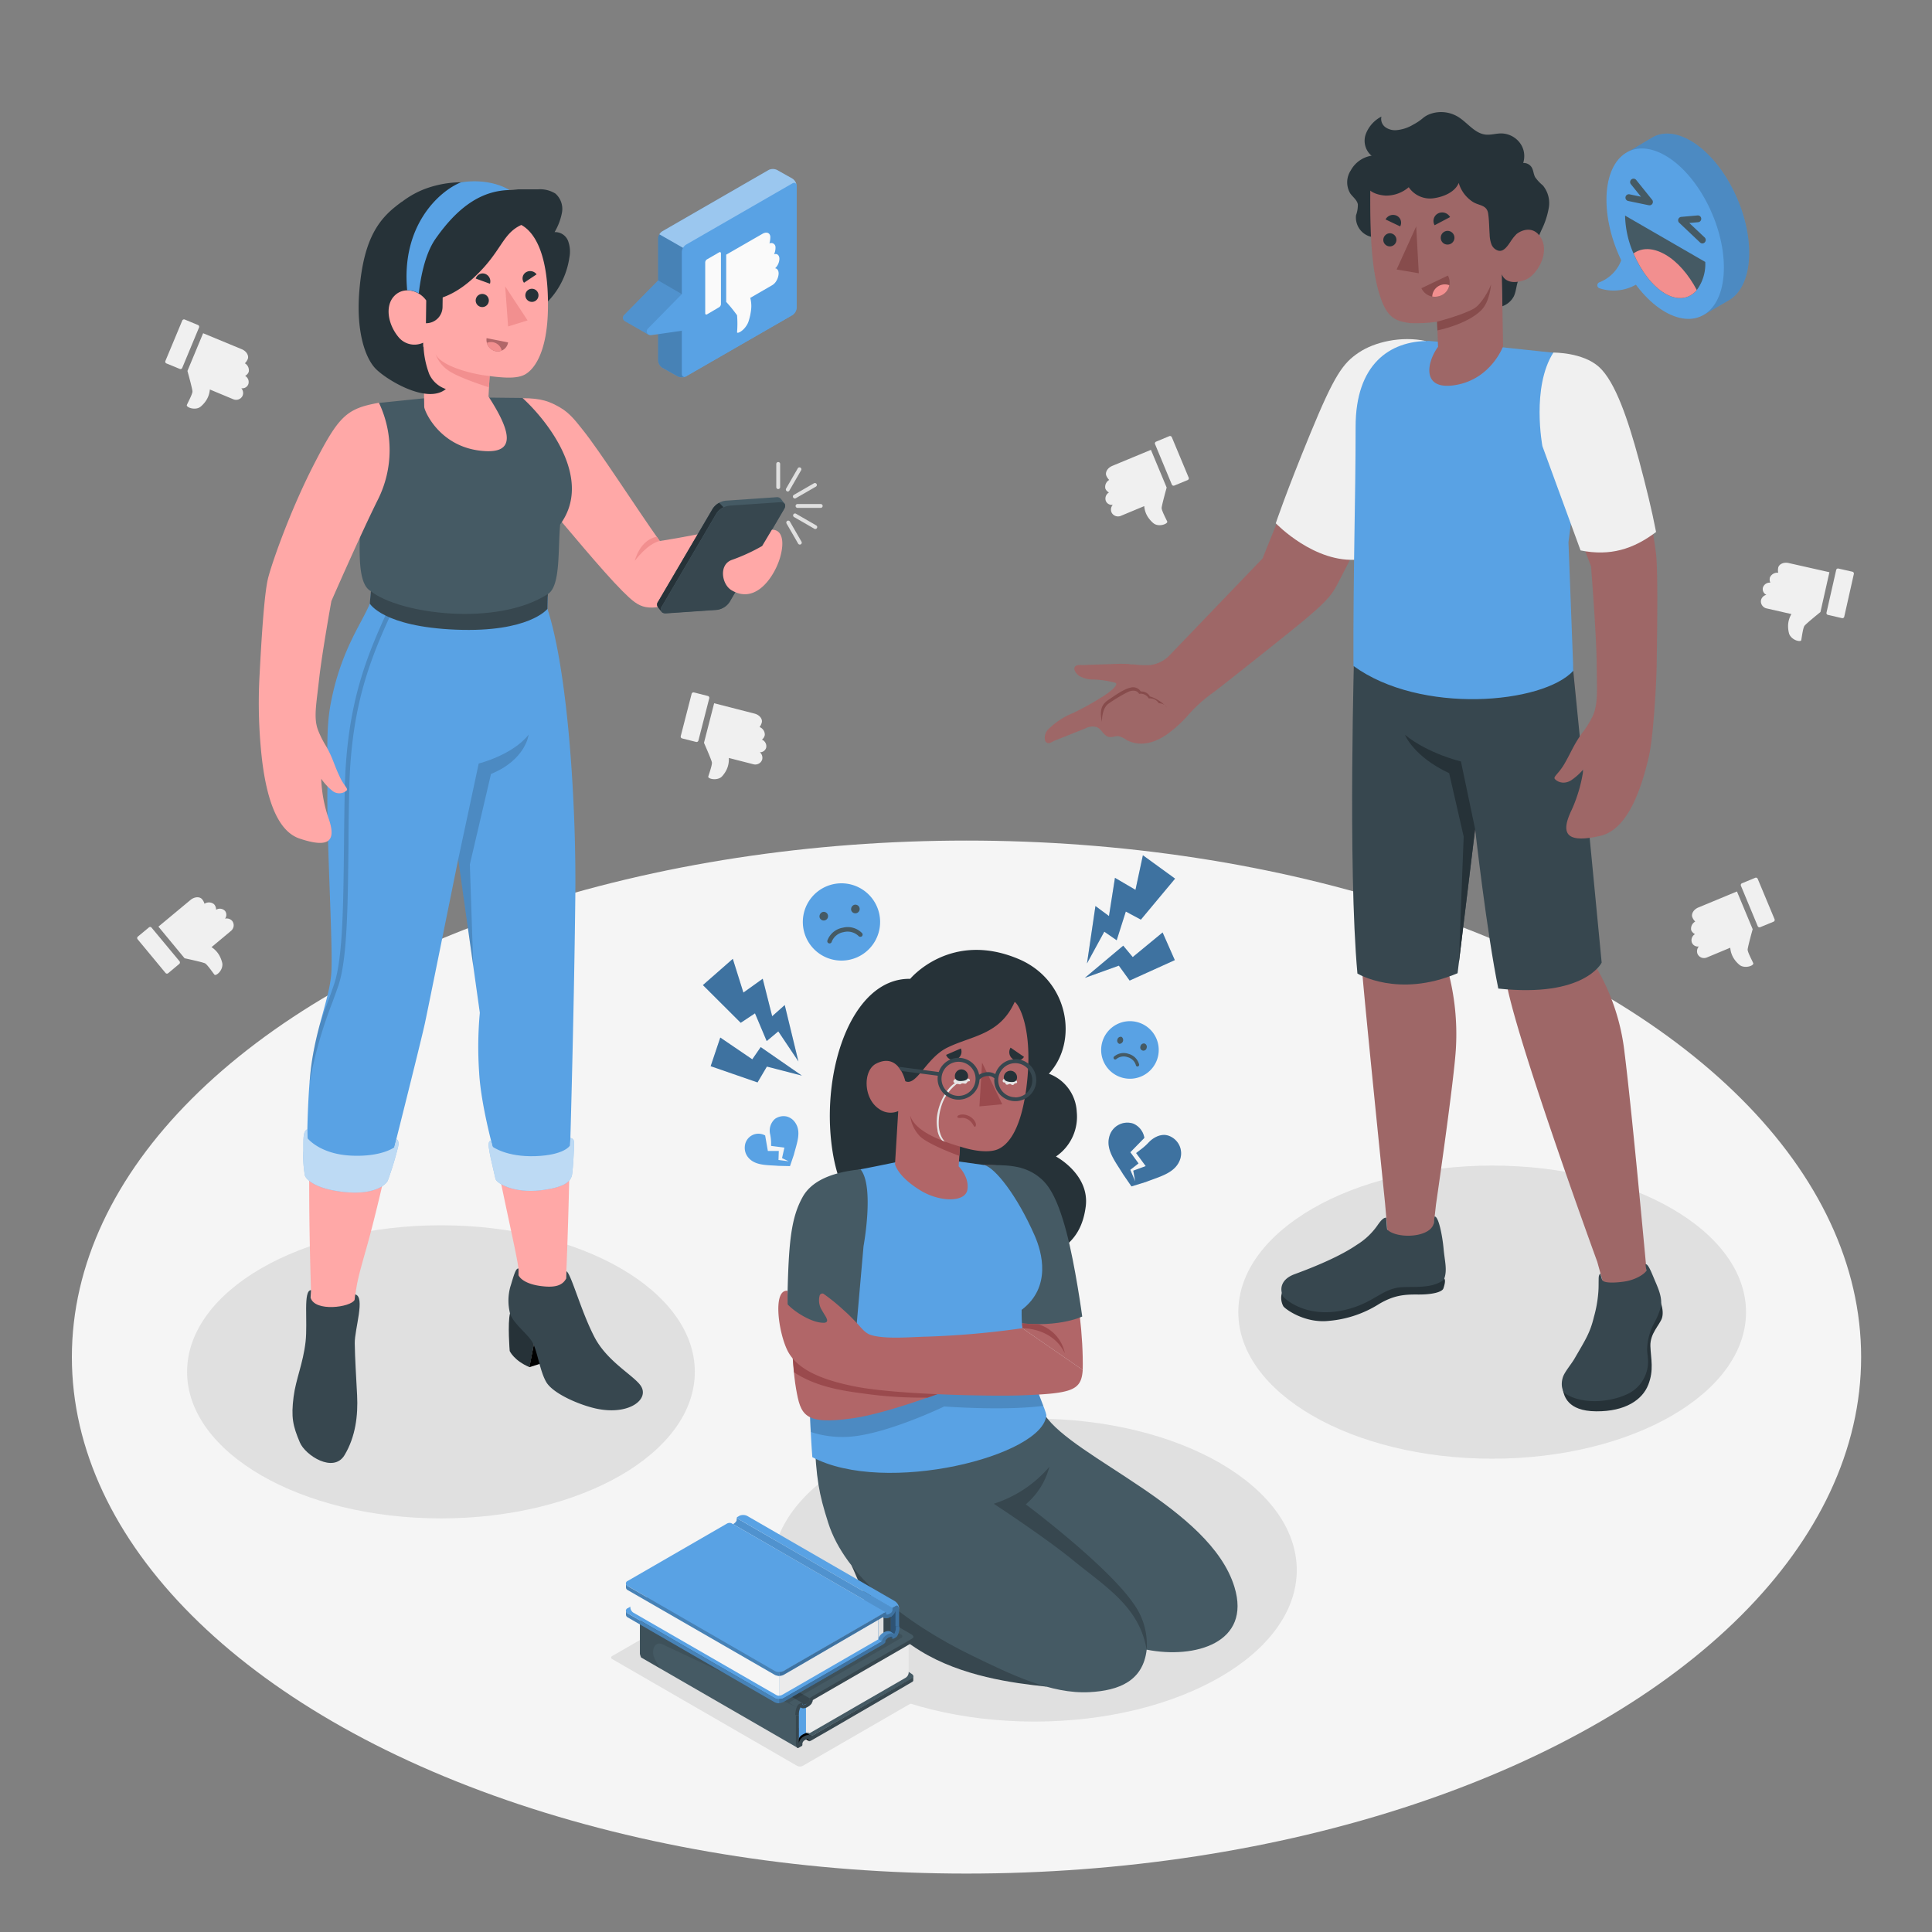<svg xmlns="http://www.w3.org/2000/svg" viewBox="0 0 500 500"><rect x="0" y="0" width="500" height="500" fill="#808080" stroke="none"/><g id="freepik--Floor--inject-154"><ellipse id="freepik--floor--inject-154" cx="250.13" cy="351.21" rx="231.53" ry="133.67" style="fill:#f5f5f5"></ellipse></g><g id="freepik--Shadows--inject-154"><ellipse id="freepik--Shadow--inject-154" cx="267.7" cy="406.34" rx="67.9" ry="39.2" style="fill:#e0e0e0"></ellipse><ellipse id="freepik--shadow--inject-154" cx="386.17" cy="339.58" rx="65.7" ry="37.93" style="fill:#e0e0e0"></ellipse><ellipse id="freepik--shadow--inject-154" cx="114.12" cy="355.03" rx="65.7" ry="37.93" style="fill:#e0e0e0"></ellipse></g><g id="freepik--character-3--inject-154"><g id="freepik--Character--inject-154"><g id="freepik--Bottom--inject-154"><path d="M404.45,359.68c.35,1.44,1.08,5.52,8.65,5.57s11.94-3,13.46-6.85.68-6.7.56-10,2.4-5.48,3-7.29c.83-2.66-1.37-6.35-1.37-6.35Z" style="fill:#263238"></path><path d="M331.81,334.44a4.53,4.53,0,0,0,.33,3.64c.54.75,5.6,4.48,11.87,3.75A28.81,28.81,0,0,0,357,337.41c3.68-2.13,6.22-2.43,9.95-2.39s6.28-.64,6.6-1.58c.55-1.64.6-2.69-.19-2.68Z" style="fill:#263238"></path><path d="M420.41,272.24a55.87,55.87,0,0,0-7.7-22.54s-3.3-54.13-6.19-82.57l-56-.4s1.15,73.72,2,84.55c.63,8.22,5.92,60,5.93,60.12l.75,8.64c4.37,2.24,7.83,1.93,11.59-.73l.85-7.63s4.78-32.76,5.16-40.59a63.36,63.36,0,0,0-2.05-19.82l7.05-36.7s5.25,26,8.21,40.57c3.39,16.69,23.35,71.39,23.36,71.41l1.26,4.54c-.32,5,11.61,1.66,11.51-2.24C426.1,328.85,422.53,289.18,420.41,272.24Z" style="fill:#9e6767"></path><path d="M387.76,255.84c-3-14.56-6-41.27-6-41.27l-4.54,37.3c-15.39,6.53-25.92.08-25.92.08-2.52-27.67-.79-85.22-.79-85.22l56,.4c2.89,28.44,8,82,8,82S410.12,258.26,387.76,255.84Z" style="fill:#37474f"></path><path d="M381.76,214.57l-3.67-17.5s-8.46-2-14.48-6.89c0,0,2.18,5.59,11.43,9.92l3.76,16.4-1.26,32.79Z" style="fill:#263238"></path><path d="M414.59,331.09l-.42-1.5c-.5.49-.42.92-.45,2.27,0,1.05,0,2.08-.16,3.49a31.94,31.94,0,0,1-1.05,5.45c-1,4.14-2.12,5.8-5.08,10.9-.7,1.21-2.39,3.22-2.89,4.53s-.67,3.7.88,4.63c4.41,2.65,11.24,2,15.6,0a9.29,9.29,0,0,0,5.5-8.4c0-1.06-.2-2.11-.24-3.16a15.11,15.11,0,0,1,1.84-6.94,19.77,19.77,0,0,0,1.63-3.86c.6-2.45-.54-4.93-1.48-7.13-.81-1.91-1.76-4.45-2.41-4.16,0,.24.24,1.66.24,1.66-.68,1-2.8,2.26-5.32,2.73C419.14,331.89,414.76,332.35,414.59,331.09Z" style="fill:#37474f"></path><path d="M358.73,315.13c-.58,0-1.17.44-2.2,1.93a18,18,0,0,1-5.39,5.1c-3.84,2.65-9.88,5.32-16.08,7.59-3.39,1.24-4.05,3.67-2.95,5.86,1.74,1.76,7.66,5.88,17.46,3,6.07-1.8,8.23-4.9,12.57-5.42,3.06-.37,8.38.51,11.52-2,1-2.36.23-4.74-.06-8s-1.3-8.55-2.35-8.35l-.19,1.74c-.86,3.8-9.61,4.11-12.07,1.61Z" style="fill:#37474f"></path></g><g id="freepik--Top--inject-154"><path d="M347.55,148.43c-2.61,5-2.59,5.79-9.76,11.84-3.73,3.15-21.66,17.36-23.56,18.78a37.67,37.67,0,0,0-6.4,5.64,33.87,33.87,0,0,1-5.43,5.08c-3,2.22-7,3.75-10.81,1.76a6.25,6.25,0,0,0-2.09-1c-.84-.1-1.69.37-2.53.19-1.27-.27-1.8-1.88-3-2.48l-.13-.06a4,4,0,0,0-3,.35l-5.24,2.09L273,191.65c-.54.21-1.27.8-1.88.65a1.08,1.08,0,0,1-.68-.74,3.13,3.13,0,0,1,.95-2.91,19.37,19.37,0,0,1,6.41-4.16,76,76,0,0,0,8-4.49c.64-.41,4-2.72,2.85-3.3a26.32,26.32,0,0,0-5.46-.85,6.93,6.93,0,0,1-3.92-.95c-1.42-1.07-1.78-2.62-.14-2.78.53-.05,1,0,1.37,0,1.86-.12,5.52-.18,7.38-.27.92-.05,1.85-.07,2.78-.05.48,0,1,0,1.44.05a4.41,4.41,0,0,0,1.34.09,23.34,23.34,0,0,0,4.17.18,8.38,8.38,0,0,0,5.22-2.68l23.92-24.91s17-42.58,20.39-47.54c5.14-7.52,13-9.33,20.34-8.69L365,113S355,134,347.55,148.43Z" style="fill:#9e6767"></path><path d="M369,88.25c-6.41-1.36-13.29.26-17.36,3s-6.25,5.68-12.55,21-8.92,23.17-8.92,23.17,10.05,10.52,21.47,9.38c0,0,15.48-32.27,15.87-32.55S369,88.25,369,88.25Z" style="fill:#f0f0f0"></path><path d="M294.81,179.58c-.65-1.12-1.92-.89-2.75-.57a39.86,39.86,0,0,0-5.3,3.18c-1.05.82-1.59,2.66-1.57,4.63-.94-4,.68-5.06,2.12-6s3.39-2.41,5.25-2.86a2.39,2.39,0,0,1,2.68,1,2.46,2.46,0,0,1,2.35,1.27,9.53,9.53,0,0,1,4.46,2.93A2.53,2.53,0,0,0,299.9,182a2.7,2.7,0,0,0-2.6-1.24A2.34,2.34,0,0,0,294.81,179.58Z" style="fill:#874c4c"></path><path d="M402,91.28c4.93.88,5.25,3.32,6.33,8.2.53,2.42,1.73,7.63,1.25,12l-3.66,28.86,1.26,33.25c-7.93,8.62-39.61,11.38-56.91-1.25-.07-26.4.56-42.41.56-61.9,0-16.14,8.77-22.24,19-22.2l17.43,1.48Z" style="fill:#59A2E4"></path><path d="M388.07,55.07q.76-2.34,1.54-4.7a31,31,0,0,0,.91-3.08c.36-1.76,1.44-4.83,3.56-5.1a2.43,2.43,0,0,1,2.29,1.08c.49.77.49,1.77.92,2.58a11.23,11.23,0,0,0,2,2.14,7.16,7.16,0,0,1,1.54,5.76,21,21,0,0,1-1.92,5.83l-4.2,9.53c-.52,1.19-1.28,2.29-1.78,3.47s-.53,2.77-1.14,4.08a5.37,5.37,0,0,1-3,2.6Z" style="fill:#263238"></path><path d="M349.58,44.1a5.6,5.6,0,0,0-.11,6c.67.92,1.72,1.65,1.94,2.77a7.84,7.84,0,0,1-.47,2.84,5.14,5.14,0,0,0,3.29,5.39,7,7,0,0,0,6.46-1.08,11,11,0,0,0,3.74-5.59,12.14,12.14,0,0,0-1-10.23,8.84,8.84,0,0,0-7.09-4A7.48,7.48,0,0,0,349.58,44.1Z" style="fill:#263238"></path><path d="M388.67,63.6c1,.53,2.25-1.34,3.37-2.61s4.87-3.07,6.92.86-1.32,9.54-4.29,10.59c-5.11,1.82-6-1.47-6-1.47L389,89.63s-3.08,8.41-12.2,10-7.51-6-4.64-9.86l-.23-6.5a40.06,40.06,0,0,1-6.92.35c-3.82-.45-5.92-1.45-7.63-6.33-2.29-6.49-2.86-15.3-2.75-28.3,3.8-9.92,18.58-11.68,27.74-6.39S388.67,63.6,388.67,63.6Z" style="fill:#9e6767"></path><path d="M364.58,48.45a6.65,6.65,0,0,0,6.61,2.83c2.52-.38,5.38-1.61,6.33-3.94a8.13,8.13,0,0,0,.53,1.39,8.68,8.68,0,0,0,.81,1.34,8.92,8.92,0,0,0,2.27,2.15c1.61,1.05,3.62.74,4,3,.27,1.79.26,3.67.39,5.48a7.86,7.86,0,0,0,.44,2.46,2.71,2.71,0,0,0,1.74,1.69,1.66,1.66,0,0,0,.94,0c1.48-.49,2.47-2.93,3.42-3.86.65-.64.51-2.12.51-2.94a43.8,43.8,0,0,0-.42-5c-.2-1.59-.42-3.18-.72-4.76s.34-2.09,1.2-3.15c1.84-2.28,2.61-5.34.88-7.93a6.14,6.14,0,0,0-5-2.68c-1.36,0-2.71.45-4.06.3-2.86-.33-4.69-3.14-7.16-4.63a8.45,8.45,0,0,0-7-.76,6.17,6.17,0,0,0-2.17,1.24,13.78,13.78,0,0,1-2.36,1.56,10.15,10.15,0,0,1-4.33,1.44,4.36,4.36,0,0,1-2.92-.78,2.67,2.67,0,0,1-1-2.73,8.48,8.48,0,0,0-4.07,4.6,5.07,5.07,0,0,0,1.65,5.64,4.9,4.9,0,0,0-2.83,3.67c-.24,1.6.87,2.92,1.6,4.36s3.05,2.09,4.74,2.18A8.94,8.94,0,0,0,364.58,48.45Z" style="fill:#263238"></path><path d="M371.9,83.26s6.68-1.73,9.58-3.42c1.95-1.13,4-5,4.41-6.25,0,0-.3,4.49-2.58,6.74C379.6,84,372,85.51,372,85.51Z" style="fill:#874c4c"></path><path d="M372.87,61.59a1.72,1.72,0,0,0,1.76,1.7,1.77,1.77,0,1,0-1.76-1.7Z" style="fill:#263238"></path><path d="M371.28,58.29l4-2.11a2.35,2.35,0,0,0-3.12-.94A2.19,2.19,0,0,0,371.28,58.29Z" style="fill:#263238"></path><path d="M374.72,71.32l-6.86,3.27a3.86,3.86,0,0,0,5.21,1.82A3.69,3.69,0,0,0,374.72,71.32Z" style="fill:#874c4c"></path><path d="M373.07,76.41a3.53,3.53,0,0,0,2-2.6,3.14,3.14,0,0,0-1.27-.21,3.28,3.28,0,0,0-3.14,3.14A4,4,0,0,0,373.07,76.41Z" style="fill:#f28f8f"></path><path d="M358.58,56.79l3.78,1.8a2,2,0,0,0-.91-2.77A2.2,2.2,0,0,0,358.58,56.79Z" style="fill:#263238"></path><path d="M358,62.21a1.7,1.7,0,1,0,1.64-1.84A1.74,1.74,0,0,0,358,62.21Z" style="fill:#263238"></path><polygon points="366.51 58.59 367.18 70.72 361.44 69.75 366.51 58.59" style="fill:#874c4c"></polygon><path d="M413.21,171.46c.06,7.25.43,10.78-1.08,14a26,26,0,0,1-2.87,4.51c-2.14,3.06-2.72,4.87-4.47,7.85-1.38,2.34-2.82,3.18-2.43,3.73s2.08,1.66,4.16.45a15.39,15.39,0,0,0,3.27-2.92,38.37,38.37,0,0,1-3,10.43c-3.08,6.33-1.44,8.8,7.32,6.82,5.49-1.24,9.73-7.89,12.64-20.67,1.15-5.06,1.93-18.85,2-23.63.18-12.25.31-25.06-.2-29a139.24,139.24,0,0,0-7.93-31.31c-5.43-13.86-7.35-16.25-16.24-18.76,0,0-6.15,6.91-3.52,21.39,1.45,7.93,10.9,32.23,10.9,32.23S413.15,164.21,413.21,171.46Z" style="fill:#9e6767"></path><path d="M409.05,142.45l-9.88-27s-2.88-15.24,2.84-24.2c0,0,7.58-.11,11.82,3.72s7.55,13.8,10.31,24c1.81,6.75,3.38,13.12,4.45,18.71C422.75,142.1,416.72,144,409.05,142.45Z" style="fill:#f0f0f0"></path></g></g></g><g id="freepik--character-2--inject-154"><g id="freepik--character--inject-154"><g id="freepik--bottom--inject-154"><path d="M220.37,405.14c2.46,5,4.5,13.88,17.74,22.07,10.72,6.63,24,8.37,32.71,9.29,0,0-16.53-17-24.71-23.14S220.37,405.14,220.37,405.14Z" style="fill:#37474f"></path><path d="M214.35,394.13c4.3,13.54,19.74,25.86,37.19,34.33,10,4.86,20.49,10,30.39,9.47,7.75-.41,13.9-2.93,14.83-11,12.46,2.46,27.15-1.73,22.71-16.23-6.29-20.56-41.66-33.32-49.07-44.51l-59.65,5.38C211.26,382.87,211.88,386.39,214.35,394.13Z" style="fill:#455a64"></path><path d="M296.76,427c-1.89-11.18-10.53-16.24-19.24-23.36-7.09-5.79-20.34-14.47-20.34-14.47a31.53,31.53,0,0,0,14.4-9.56,19,19,0,0,1-6.11,9.71s20.95,15.65,27.88,25.68A18.05,18.05,0,0,1,296.76,427Z" style="fill:#37474f"></path></g><g id="freepik--top-bottom--inject-154"><path d="M235.56,253.32s10.38-12.56,28-5.15c13.08,5.49,15.6,21.41,7.88,29.71a11.07,11.07,0,0,1,7.22,9.84,12.45,12.45,0,0,1-5.38,11.58s8.81,4.65,7.7,13c-1.23,9.26-7.27,15.74-30,15.26-20.6-.44-32.25-11.81-35.29-28.25C211.88,278.54,220,253.07,235.56,253.32Z" style="fill:#263238"></path><path d="M271.49,308.31c3.2,5.17,9.07,28.46,8.72,46.24l-15.63-10.79-9.89-42.25C262.77,301.51,268,302.73,271.49,308.31Z" style="fill:#b16668"></path><path d="M254.69,301.51c5.49,0,10.09-.13,14.14,3.05,2.18,1.7,4.58,4.55,7.17,14.3,2.28,8.58,4.08,21.85,4.08,21.85s-6.92,3.41-19.27,1.28Z" style="fill:#455a64"></path><path d="M222.7,302.62c-5.69,1-13.5,18-13.47,45.56,0,16.62,1,28.93,1,28.93,18.81,10,59.8-.29,60.57-10.88-.62-3.09-6.64-14.07-6.4-27.24,7.77-5.91,5.29-14.87,3.36-19.25-4.6-10.47-10.26-17.52-13-18.22l-15.81-2.22S226.12,302,222.7,302.62Z" style="fill:#59A2E4"></path><path d="M265.47,349.52,209.26,353c.09,7.19.34,13.31.57,17.59a26.3,26.3,0,0,0,9.8,1.25c9.71-.59,24.73-7.85,24.73-7.85s15.43,1.18,25.66-.16A87.53,87.53,0,0,1,265.47,349.52Z" style="opacity:0.15"></path><path d="M221.88,303.3c-7.53.27-14.36,5.23-16,16.29-2.09,14.2-1,33.35.13,39.76,1.2,6.84,2,9.49,14.69,7.7,9.4-1.32,28-8.11,38.19-13.12l.88-3.06-38.63,1.72,1-26.46S224.91,308.85,221.88,303.3Z" style="fill:#b16668"></path><path d="M222.7,302.62c-5.18.55-12.14,2-15,7.2s-3.59,11.15-3.89,25.34c0,.63,0,5.81,0,5.81a14.61,14.61,0,0,0,10.88,4.18c7-.18,7-2.23,7-2.23l1.79-20.4S226.35,307,222.7,302.62Z" style="fill:#455a64"></path><path d="M259.79,350.87h0l-12.64,2a12.22,12.22,0,0,1-6,.93c-3.94-.49-7.46-1-10.62-1.58l-9.38.41.09-2.4c-9.74-2.5-14.24-5.28-16.55-7.56.21,4.71.5,9.16.81,12.48,5.38,3.54,11.64,4.67,17.74,5.46a106.74,106.74,0,0,0,16.88,1.09,182.41,182.41,0,0,0,18.77-7.73h0l.88-3.06Z" style="fill:#9a4a4d"></path><path d="M213.86,341.05c.14.33.32.72.11,1a.94.94,0,0,1-.75.28c-3,.09-7.53-2.75-9.41-4.79v-3.49c-3.82-.39-2.43,10.4-.1,15.29s8.53,7.72,17.77,9.52c10.59,2.07,35.08,2.55,43.09,2.25,13-.5,15.28-1.29,15.64-6.58l-15.63-10.79a224.24,224.24,0,0,1-24.69,2.18c-4.5.11-10.6.7-14.39-.39-1.62-.46-2.59-1.91-3.77-3.14s-2.08-2.18-3.45-3.38a51.48,51.48,0,0,0-5.19-4.2.75.75,0,0,0-1,.62,4.83,4.83,0,0,0,.37,3.22C213.13,339.86,213.69,340.66,213.86,341.05Z" style="fill:#b16668"></path><path d="M275.59,350.26c-2.71-5.71-8.83-6.53-11-6.5l-.08-1.28a39.84,39.84,0,0,0,4.08.21A9.85,9.85,0,0,1,275.59,350.26Z" style="fill:#9a4a4d"></path><path d="M262.6,259.29c1.24.75,4.94,7.67,3,22.42-1.63,12.17-5.5,15-7.54,15.79s-5.68.53-9.61-.78l-.36,5.12s2.81,2.7,2.27,6.05-7.22,3.24-12.2.16c-5.91-3.63-6.53-6.75-6.53-6.75l.83-13.75a5,5,0,0,1-4.91-.53c-4.17-2.7-4.26-10-.79-11.76,5.92-3,7.53,4.55,7.53,4.55,2.92,1.4,5.39-6,10.86-8.68C251.52,268,258.74,267.88,262.6,259.29Z" style="fill:#b16668"></path><path d="M244.85,273l3.83-1.66a2.19,2.19,0,0,1-1.13,2.81A2,2,0,0,1,244.85,273Z" style="fill:#263238"></path><path d="M261.54,271.13l3.47,2.38a2,2,0,0,1-2.87.6A2.21,2.21,0,0,1,261.54,271.13Z" style="fill:#263238"></path><polygon points="254.16 275 253.48 286.33 259.38 285.78 254.16 275" style="fill:#9a4a4d"></polygon><path d="M248,288.68a1.47,1.47,0,0,1,.33-.14,2.84,2.84,0,0,1,.91-.11,3.91,3.91,0,0,1,1.74.51,3.4,3.4,0,0,1,1.13,1c.29.39.62,1,.39,1.48,0,.1-.18.25-.3.18s-.3-.39-.42-.6a3.5,3.5,0,0,0-.4-.55,3.56,3.56,0,0,0-1-.81,3.78,3.78,0,0,0-1.05-.33,2.27,2.27,0,0,0-.52,0,2.69,2.69,0,0,1-.75,0,.4.4,0,0,1-.23-.1.24.24,0,0,1-.07-.24A.59.59,0,0,1,248,288.68Z" style="fill:#9a4a4d"></path><path d="M251,279.69a.32.32,0,0,1-.11.12c-.12.06-.26,0-.38.06s-.31.42-.54.55-.72-.14-1.07,0c-.14,0-.25.16-.39.2s-.51-.1-.77-.09-.43.24-.58.37a11.45,11.45,0,0,0-3.65,5.78,14.08,14.08,0,0,0-.55,4.7,7.7,7.7,0,0,0,.7,2.79,4.69,4.69,0,0,0,.5.83,2.54,2.54,0,0,0,.29.36,2,2,0,0,1,.37.39.8.8,0,0,1,.15.61.5.5,0,0,1-.43.42c-.16,0-.35,0-.37-.21a1.06,1.06,0,0,1,0-.31,1.27,1.27,0,0,0-.11-.66,5.77,5.77,0,0,0-.52-.77,4.31,4.31,0,0,1-.49-.83,7.08,7.08,0,0,1-.42-1.33l0-.18a11.78,11.78,0,0,1-.12-3.67,15.39,15.39,0,0,1,1.53-4.8,14.49,14.49,0,0,1,1.66-2.46,6.41,6.41,0,0,1,1.49-1.29.42.42,0,0,1-.44-.46.62.62,0,0,1,.84-.5c.19.06.35.17.53.21a1.38,1.38,0,0,0,.67,0c.34-.09.65-.26,1-.36a1.22,1.22,0,0,1,1,.07.57.57,0,0,1,.23.3A.38.38,0,0,1,251,279.69Z" style="fill:#e6e6e6"></path><path d="M260.44,279.05a1.68,1.68,0,0,0-.54.11.74.74,0,0,0-.37.39.41.41,0,0,0,.27.58c.12,0,.26,0,.34.09s.06.17.09.26a.41.41,0,0,0,.33.23.74.74,0,0,0,.41-.08,1,1,0,0,1,.43-.11c.19,0,.32.19.5.25a.47.47,0,0,0,.5-.14,2.09,2.09,0,0,1,.14-.17c.17-.14.45-.06.61-.21s.05-.41-.07-.55a1.29,1.29,0,0,0-.53-.39,2.35,2.35,0,0,0-.52-.14c-.16,0-.31,0-.47-.07A5.23,5.23,0,0,0,260.44,279.05Z" style="fill:#e6e6e6"></path><path d="M250.54,278.4c.07,1-.68,1.29-1.62,1.36s-1.71-.13-1.79-1.1a1.73,1.73,0,0,1,1.56-1.9A1.76,1.76,0,0,1,250.54,278.4Z" style="fill:#263238"></path><path d="M263.2,279c-.11,1-.9,1.1-1.84,1s-1.66-.4-1.56-1.37a1.71,1.71,0,1,1,3.4.38Z" style="fill:#263238"></path><path d="M248.42,296.72c-7.18-2.09-11.8-4.68-12.86-8a9.15,9.15,0,0,0,2.52,5.35c2.29,2.23,10.19,5.06,10.19,5.06Z" style="fill:#9a4a4d"></path><path d="M262.75,274.13a5.42,5.42,0,0,0-5.17,3.85,3.59,3.59,0,0,0-1.88-.51,4.43,4.43,0,0,0-2.3.67,5.42,5.42,0,0,0-10.45-.7l-4.12-.54-6.41-.84a7.43,7.43,0,0,1,.79,1.1l4.86.63,4.64.61a5.42,5.42,0,1,0,10.78,1,3,3,0,0,1,2.22-.93,2.23,2.23,0,0,1,1.65.63c0,.15-.05.29-.05.43a5.44,5.44,0,1,0,5.44-5.43Zm-14.68,9.48a4.41,4.41,0,1,1,4.41-4.4A4.41,4.41,0,0,1,248.07,283.61Zm14.68.36a4.41,4.41,0,1,1,4.41-4.41A4.41,4.41,0,0,1,262.75,284Z" style="fill:#37474f"></path></g><g id="freepik--Signs--inject-154"><path d="M305.28,296.58h0v0a4.86,4.86,0,0,0-2.9-2.67c-1.75-.6-3.75.33-5.08,1.73a15.23,15.23,0,0,1-1.83,1.67l-1.44,1.1,2.48,3.38-3.22,1.18.5,2.78-1.27-3,2.13-1.66-2.12-2.89,3.63-3.71a4.84,4.84,0,0,0-2.86-3.69,4.79,4.79,0,0,0-3.93.38h0a4.8,4.8,0,0,0-2.18,2.65c-1.22,3.61,1.46,6.74,3.47,10.06l2.16,3.15,3.76-1.16c3.61-1.42,7.63-2.28,8.85-5.9A4.84,4.84,0,0,0,305.28,296.58Z" style="fill:#59A2E4"></path><path d="M305.28,296.58h0v0a4.86,4.86,0,0,0-2.9-2.67c-1.75-.6-3.75.33-5.08,1.73a15.23,15.23,0,0,1-1.83,1.67l-1.44,1.1,2.48,3.38-3.22,1.18.5,2.78-1.27-3,2.13-1.66-2.12-2.89,3.63-3.71a4.84,4.84,0,0,0-2.86-3.69,4.79,4.79,0,0,0-3.93.38h0a4.8,4.8,0,0,0-2.18,2.65c-1.22,3.61,1.46,6.74,3.47,10.06l2.16,3.15,3.76-1.16c3.61-1.42,7.63-2.28,8.85-5.9A4.84,4.84,0,0,0,305.28,296.58Z" style="opacity:0.3"></path><path d="M203.56,288.94h0a3.83,3.83,0,0,0-3,.63,4.05,4.05,0,0,0-1.23,4.05,12.68,12.68,0,0,1,.23,1.94l0,1L203,297l-.61,2.72,1.72.82-2.64-.34.08-2.34-2.83,0-.7-4a3.53,3.53,0,0,0-5.26,2.82h0a3.85,3.85,0,0,0,.69,2.62c1.75,2.44,5,2.17,8,2.42l3,.07,1-2.94c.75-3,2.05-5.94.3-8.39A3.77,3.77,0,0,0,203.56,288.94Z" style="fill:#59A2E4"></path><g id="freepik--smiley-face--inject-154"><path d="M285.32,269.5a7.45,7.45,0,1,0,9.34-4.88A7.45,7.45,0,0,0,285.32,269.5Z" style="fill:#59A2E4"></path><path d="M294.26,276a.42.42,0,0,1-.3-.35,3,3,0,0,0-2.12-2.05h0a3,3,0,0,0-2.92.47.43.43,0,0,1-.61,0,.44.44,0,0,1,0-.62,3.8,3.8,0,0,1,3.79-.7h0a3.84,3.84,0,0,1,2.71,2.75.45.45,0,0,1-.36.5A.44.44,0,0,1,294.26,276Z" style="fill:#455a64"></path><path d="M295.17,270.73a.83.83,0,1,0,1.57.5.91.91,0,0,0-.5-1.16A.89.89,0,0,0,295.17,270.73Z" style="fill:#455a64"></path><path d="M289.19,269a.89.89,0,0,0,.5,1.15,1,1,0,0,0,.57-1.81A.89.89,0,0,0,289.19,269Z" style="fill:#455a64"></path></g><g id="freepik--smiley-face--inject-154"><path d="M208,240.72a10,10,0,1,0,7.69-11.9A10,10,0,0,0,208,240.72Z" style="fill:#59A2E4"></path><path d="M222.76,242.43a.59.59,0,0,1-.58-.2,4.08,4.08,0,0,0-3.84-1h0a4,4,0,0,0-3.09,2.49.58.58,0,0,1-1.13-.29,5.15,5.15,0,0,1,4-3.34h0a5.16,5.16,0,0,1,5,1.42.59.59,0,0,1-.09.82A.53.53,0,0,1,222.76,242.43Z" style="fill:#455a64"></path><path d="M220.31,235.63a1.12,1.12,0,1,0,.82-1.48A1.2,1.2,0,0,0,220.31,235.63Z" style="fill:#455a64"></path><path d="M212.14,237.52A1.12,1.12,0,1,0,213,236,1.19,1.19,0,0,0,212.14,237.52Z" style="fill:#455a64"></path></g><polygon points="181.91 254.94 191.7 264.7 195.39 262.25 198.42 269.43 201.42 266.92 206.63 274.7 203.09 260.11 199.84 263 197.39 253.3 192.39 256.88 189.65 248.15 181.91 254.94" style="fill:#59A2E4"></polygon><polygon points="196.05 280.13 198.47 276.03 207.53 278.37 196.87 270.99 194.69 274.15 186.41 268.52 183.92 275.93 196.05 280.13" style="fill:#59A2E4"></polygon><g style="opacity:0.3"><polygon points="181.91 254.94 191.7 264.7 195.39 262.25 198.42 269.43 201.42 266.92 206.63 274.7 203.09 260.11 199.84 263 197.39 253.3 192.39 256.88 189.65 248.15 181.91 254.94"></polygon><polygon points="196.05 280.13 198.47 276.03 207.53 278.37 196.87 270.99 194.69 274.15 186.41 268.52 183.92 275.93 196.05 280.13"></polygon></g><polygon points="304.11 227.39 295.26 238 291.36 235.91 289 243.34 285.79 241.12 281.31 249.34 283.5 234.48 287 237.07 288.55 227.18 293.86 230.29 295.78 221.34 304.11 227.39" style="fill:#59A2E4"></polygon><polygon points="292.35 253.77 289.56 249.91 280.75 253.08 290.69 244.74 293.15 247.69 300.88 241.32 304.04 248.48 292.35 253.77" style="fill:#59A2E4"></polygon><g style="opacity:0.3"><polygon points="304.11 227.39 295.26 238 291.36 235.91 289 243.34 285.79 241.12 281.31 249.34 283.5 234.48 287 237.07 288.55 227.18 293.86 230.29 295.78 221.34 304.11 227.39"></polygon><polygon points="292.35 253.77 289.56 249.91 280.75 253.08 290.69 244.74 293.15 247.69 300.88 241.32 304.04 248.48 292.35 253.77"></polygon></g></g></g></g><g id="freepik--character-1--inject-154"><g id="freepik--character--inject-154"><g id="freepik--Botom--inject-154"><path d="M80.49,333.89s-1.49-41.31.85-57c2-13.49,4.64-19.61,5.06-22.67,0,0,2.45-31.78,3-58.76.28-13,1.59-22.21,8.88-37.57l44.62,10.67c.85,6.86,4.5,53.32,4.79,93.88.25,35.52-1.12,66.6-1.12,66.6l-.07,1.86c0,2.08.42,3.53,1.72,6.88a40.18,40.18,0,0,0,6.95,11.81c.93,1,7.4,6.81,8.24,8,2.77,3.3-3.06,5.08-7.37,4.45-4.54-.66-11.59-2.47-13.56-5.26-1.32-1.86-2.25-8.34-3.6-10.23-4.56-6.36-6.43-9.1-6.44-11.12,0-3.64,1.25-5.07,1.72-7.12C133.86,324,125,288.53,125,276c0-6,.49-14.18.49-14.18l-6.74-41.42c-2.9,10.29-8.16,29.49-9.92,39.3-2.15,12-9.38,46.91-13.85,62.77-1.68,6-2.5,8.62-3,12.53,0,0-.15,1.39-.15,1.41-.12,1.78-1.11,20.76-1.86,24.76-1.56,8.35-9,7.21-10.1.43-1-5.77.52-23.59.57-25.77Z" style="fill:#ffa8a7"></path><path d="M141.76,154.25l-.08,3.33c5.27,16.16,7.49,50.35,7.21,74.63-.37,32.89-1.44,68-1.44,68s-3.09,2.16-9.86,2.39-9.07-2.06-9.07-2.06-4-13.52-4.52-23a96.26,96.26,0,0,1,.18-15.43l-5.59-39.75S111,259.94,110,264.66s-9.55,38.58-9.55,38.58S95,307,88.55,306.06,79.46,302,79.46,302s-.17-17.3,1.19-26.85,4.57-16.85,5.08-23.1-1.18-33.82-1-47.39c.11-9.26-.42-15.84.86-22.59,2.58-13.64,7.91-20.54,10.14-25.86l.26-2.81C103.45,159.27,128.55,162.74,141.76,154.25Z" style="fill:#59A2E4"></path><path d="M80.5,333.89c-2.1,0-.82,8.15-1.42,13.37-.64,5.6-2.52,9.67-3.1,14.25-.66,5.25-.22,7.45,1.62,11.78,1.42,3.38,8.72,8.06,11.57,3.29s3.51-10.24,3.25-15.47c-.27-5.4-.55-9.36-.61-13.47-.06-3.62,2.82-12.09.11-12.64l-.15,1.41c-1,1.94-10.33,3.18-11.39-.58Z" style="fill:#37474f"></path><path d="M132,339.85c-.67,2.61-.09,9.79-.09,9.79s1.1,2.49,5.13,4.18l1.92-10Z" style="fill:#263238"></path><polygon points="137.01 353.82 145.95 351 148.19 343.12 138.13 348.07 137.01 353.82"></polygon><path d="M146.53,330.87l.07-1.86c1.2.6,3.76,10.37,7.28,17.09,3.22,6.13,9.69,9.61,11.77,12.29,2.79,3.58-2.76,8.09-11.56,6.11-4.37-1-11-3.87-12.73-6.84s-2.31-8.41-3.76-10.6-4.91-4.73-5.62-7.21a13.49,13.49,0,0,1,.09-6.83c.72-2.24,1.35-5,2.12-4.7l0,1.71c.58,1.21,2.69,2.64,7.15,2.93C143.48,333.09,145.54,332.79,146.53,330.87Z" style="fill:#37474f"></path><path d="M101.22,156.15c-6.53,13.82-11.54,26.26-12,48.34-.1,4.77-.15,9.46-.19,14-.17,15.86-.31,29.56-2.56,36.22-.48,1.43-1,2.87-1.56,4.38-.7,1.91-1.44,3.93-2.18,6.17a84.84,84.84,0,0,0-2.08,9.89c-.22,1.53-.4,3.26-.54,5.09A111.62,111.62,0,0,1,86,259.47c.56-1.53,1.09-3,1.58-4.41,2.3-6.84,2.44-20.62,2.61-36.57,0-4.53.09-9.21.19-14,.46-21.92,5.45-34.26,11.94-48C101.91,156.4,101.56,156.28,101.22,156.15Z" style="opacity:0.15"></path><path d="M118.59,222.4l5.3-24.8s8.79-2.19,12.93-7.49c0,0-.71,6.5-9.75,10.19l-5.47,23.4.88,26.33Z" style="opacity:0.15"></path><path d="M79.52,292.25c-1.1.59-1,2.13-1,5.47a27.6,27.6,0,0,0,.4,6.54c.28.76,2.23,3.36,10,4.21s10.8-1.7,11.43-2.91a84,84,0,0,0,2.66-8.7c.42-1.77-.36-2-.36-2l-.51,2s-3.27,2.61-11.32,2.21-11.2-4.46-11.2-4.46Z" style="fill:#59A2E4"></path><path d="M79.52,292.25c-1.1.59-1,2.13-1,5.47a27.6,27.6,0,0,0,.4,6.54c.28.76,2.23,3.36,10,4.21s10.8-1.7,11.43-2.91a84,84,0,0,0,2.66-8.7c.42-1.77-.36-2-.36-2l-.51,2s-3.27,2.61-11.32,2.21-11.2-4.46-11.2-4.46Z" style="fill:#fff;opacity:0.6"></path><path d="M127.06,295.14c-.76.25-.69,1.14-.39,2.92s1.31,5.78,1.56,7,4.84,3.79,11.6,3,8-2.49,8.25-4.26.48-6.39.49-7.63-.15-1.42-.95-1.7l-.12,2s-1.36,2.47-8.91,2.74-11.12-2.45-11.12-2.45Z" style="fill:#59A2E4"></path><path d="M127.06,295.14c-.76.25-.69,1.14-.39,2.92s1.31,5.78,1.56,7,4.84,3.79,11.6,3,8-2.49,8.25-4.26.48-6.39.49-7.63-.15-1.42-.95-1.7l-.12,2s-1.36,2.47-8.91,2.74-11.12-2.45-11.12-2.45Z" style="fill:#fff;opacity:0.6"></path></g><g id="freepik--top--inject-154"><path d="M135.17,103.05c5.08,0,7.13.89,9.78,2.41s4.32,3.88,5.89,5.82c4.35,5.39,13.81,20.16,19.89,28.73,0,0,7.84-1.19,13.31-2.51,4.89-1.18,1.71,16-7.25,18.28-9.74,2.42-10.81,2.07-15.7-2.81-5.14-5.13-14.91-17-19-21.78Z" style="fill:#ffa8a7"></path><path d="M170.73,140c-3.27.77-6.44,5.14-6.44,5.14s1.19-5.33,5.66-6.24Z" style="fill:#f28f8f"></path><path d="M203,130.27h0l-.95-1.22v0a1.33,1.33,0,0,0-1.16-.37l-13.13.9a4.66,4.66,0,0,0-3.32,2.06l-14.12,24.06a1.21,1.21,0,0,0-.1,1.36h0l1,1.26v0a1.31,1.31,0,0,0,1.17.38l13.13-.9a4.64,4.64,0,0,0,3.32-2.06c2.77-4.73,11.35-19.33,14.12-24.06C203.29,131.08,203.28,130.58,203,130.27Z" style="fill:#455a64"></path><path d="M187.23,131.27a4.66,4.66,0,0,0-1.83,1.61l-14.12,24.06a1.25,1.25,0,0,0-.13,1.32l-.93-1.18h0a1.17,1.17,0,0,1,.09-1.35l14.13-24.07a4.43,4.43,0,0,1,1.69-1.53Z" style="fill:#263238"></path><path d="M171.28,157l14.13-24.07a4.69,4.69,0,0,1,3.32-2.06l13.13-.9c1.21-.08,1.7.7,1.08,1.76-2.77,4.73-11.35,19.33-14.12,24.06a4.64,4.64,0,0,1-3.32,2.06l-13.13.9C171.15,158.78,170.67,158,171.28,157Z" style="fill:#37474f"></path><path d="M201.4,126.57a.5.5,0,0,1-.5-.5v-6a.51.51,0,0,1,.5-.5.5.5,0,0,1,.5.5v6A.5.5,0,0,1,201.4,126.57Z" style="fill:#e0e0e0"></path><path d="M203.88,127.2a.45.45,0,0,1-.25-.07.51.51,0,0,1-.19-.68l3-5.2a.5.5,0,1,1,.86.5l-3,5.2A.5.5,0,0,1,203.88,127.2Z" style="fill:#e0e0e0"></path><path d="M205.7,129a.5.5,0,0,1-.25-.93l5.2-3a.52.52,0,0,1,.69.19.5.5,0,0,1-.19.68l-5.2,3A.45.45,0,0,1,205.7,129Z" style="fill:#e0e0e0"></path><path d="M212.4,131.44h-6a.5.5,0,0,1-.5-.5.5.5,0,0,1,.5-.5h6a.5.5,0,0,1,.5.5A.5.5,0,0,1,212.4,131.44Z" style="fill:#e0e0e0"></path><path d="M211,136.91a.45.45,0,0,1-.25-.07l-5.2-3a.5.5,0,1,1,.5-.86l5.2,3a.5.5,0,0,1-.25.93Z" style="fill:#e0e0e0"></path><path d="M207,140.94a.52.52,0,0,1-.44-.25l-3-5.2a.51.51,0,0,1,.19-.69.5.5,0,0,1,.68.19l3,5.2a.5.5,0,0,1-.18.68A.59.59,0,0,1,207,140.94Z" style="fill:#e0e0e0"></path><path d="M199.76,137.1c2.58-.09,3.41,2.86,2.08,7.33s-6.1,12.17-12.54,8.31c-2.51-1.51-3.31-6.51,0-7.8a47.84,47.84,0,0,0,7.95-3.64Z" style="fill:#ffa8a7"></path><path d="M111.06,102.94l-13,1.34c2.17,13.82-4.65,27.64-4.65,27.64C93.1,140.75,92.15,151,96,153a16.63,16.63,0,0,0,.44,3.44c9.72,5,31.34,8.07,44.38,1.09l1-3.81c3.27-2.1,2.55-11.32,3.15-18,8.58-11.67-3.08-26.63-9.75-32.73l-8.26-.09Z" style="fill:#455a64"></path><path d="M141.68,157.58l.09-3.83c-13.21,8.49-38.29,5.16-45.78-.72l-.29,3.17s3.39,6,22.32,6.76S141.68,157.58,141.68,157.58Z" style="fill:#37474f"></path><path d="M131.82,49.18a6,6,0,0,1-1.91-.26,35,35,0,0,0-7.5-1.59A27.3,27.3,0,0,0,109.69,49a23.82,23.82,0,0,0-14.1,15.76c-2.19,8.15.64,15.76,5.32,21.8,2.47,3.18,6.94,6.24,8.73,7.5l1.68-1.85a18.91,18.91,0,0,0,9.28,2c3.1-.08,6.2.32,9.12-1a12.45,12.45,0,0,0,7-7.78,15.14,15.14,0,0,1,1.08-3.4,11.86,11.86,0,0,1,2.75-2.82,20.69,20.69,0,0,0,6.81-12.6,7.86,7.86,0,0,0-.37-4.33,3.57,3.57,0,0,0-3.46-2.21,15.72,15.72,0,0,0,1.91-5.06,5.29,5.29,0,0,0-1.7-4.91A7.43,7.43,0,0,0,139.26,49h-.38c-1.58,0-3.17,0-4.74,0C133.35,49.08,132.58,49.17,131.82,49.18Z" style="fill:#263238"></path><path d="M134.91,58.22c2.9,1.56,7.08,6.52,6.9,21.46C141.67,92.05,137.72,96,135.7,97s-5.1.82-9,.33l-.27,5.3c6.06,9.37,7.08,14.89-1.64,14.06-11.06-1-15-10.41-15-11.4l-.28-16.6a5.31,5.31,0,0,1-6.23-1.28c-2.83-3.26-3.72-8.09-1.34-10.71s6.38-1.68,8.33,1c0,0,5.26.63,12.16-5.68C129.85,65.24,129.85,60.53,134.91,58.22Z" style="fill:#ffa8a7"></path><path d="M110.31,77.65l-.08,6h0a4.25,4.25,0,0,0,4.3-4.19l.1-7.14Z" style="fill:#263238"></path><path d="M138.87,71l-3.26,2.18a1.88,1.88,0,0,1,.47-2.69A2.07,2.07,0,0,1,138.87,71Z" style="fill:#263238"></path><path d="M126.8,73.43l-3.68-1.34a1.88,1.88,0,0,1,2.44-1.21A2.05,2.05,0,0,1,126.8,73.43Z" style="fill:#263238"></path><path d="M125.93,87.51l5.56,1.1a2.71,2.71,0,0,1-3.23,2.27A3,3,0,0,1,125.93,87.51Z" style="fill:#b16668"></path><path d="M127.08,88.52a2.91,2.91,0,0,0-1.07.21,2.94,2.94,0,0,0,2.25,2.15,2.75,2.75,0,0,0,1.59-.16A2.84,2.84,0,0,0,127.08,88.52Z" style="fill:#f28f8f"></path><polygon points="130.74 74.11 131.5 84.48 136.54 82.92 130.74 74.11" style="fill:#f28f8f"></polygon><path d="M126.72,97.31c-4.09-.37-12.55-2.44-14-5.7a8.5,8.5,0,0,0,3.1,4.11c2.58,2,10.73,4.51,10.73,4.51Z" style="fill:#f28f8f"></path><path d="M126.51,77.76a1.7,1.7,0,1,1-1.7-1.69A1.7,1.7,0,0,1,126.51,77.76Z" style="fill:#263238"></path><path d="M139.36,76.43a1.7,1.7,0,1,1-1.7-1.7A1.7,1.7,0,0,1,139.36,76.43Z" style="fill:#263238"></path><path d="M104,52.25c-5.86,4.07-9.87,9.3-11,23-.88,10.47,1.5,17.21,4.05,20s13.4,9.54,18.34,5.43a7.21,7.21,0,0,1-4.29-3.84,23.35,23.35,0,0,1-1.49-7.1s-5,.07-7-2.13S98.43,76,98.86,71.39C99.37,66,104,52.25,104,52.25Z" style="fill:#263238"></path><path d="M131.82,49.18c-6.52.18-12.71,3.49-19.09,12.6-3,4.26-4,11.1-4.35,14.15a5.8,5.8,0,0,0-3-.8c-1.61-16.88,8.43-25.76,13.91-27.94C127.24,46,131.82,49.18,131.82,49.18Z" style="fill:#59A2E4"></path><path d="M82.58,175.81c-.74,6.67-1.42,9.88-.33,13a25.52,25.52,0,0,0,2.22,4.42c1.69,3,2,4.74,3.39,7.65,1,2.29,2.29,3.19,1.89,3.66a2.85,2.85,0,0,1-3.88,0,14.47,14.47,0,0,1-2.74-3,35.54,35.54,0,0,0,1.78,9.89c2.24,6.12.5,8.24-7.38,5.59-4.94-1.66-8.22-8.19-9.7-20.24a129.84,129.84,0,0,1-.65-22.13c.6-11.65,1.3-21.17,2.14-24.77S75,132.29,81.34,120s8.3-14.28,16.73-15.76a28.57,28.57,0,0,1-.17,24.86c-4.54,9.08-12.14,26.46-12.14,26.46S83.31,169.14,82.58,175.81Z" style="fill:#ffa8a7"></path></g></g></g><g id="freepik--Books--inject-154"><g id="freepik--books--inject-154"><path id="freepik--shadow--inject-154" d="M207.75,457l36.64-21.16c.4-.24.4-.61,0-.84l-47.89-27.53a1.63,1.63,0,0,0-1.46,0l-36.56,21.08a.44.44,0,0,0,0,.84L206.29,457A1.63,1.63,0,0,0,207.75,457Z" style="fill:#e0e0e0"></path><path d="M209.34,450.59l-1-.58a1.57,1.57,0,0,1,.85-.06C209.44,450.07,209.34,450.59,209.34,450.59Z"></path><path d="M210,450a1.24,1.24,0,0,0-1.82,0c-1,.91-1,1.81-1.44,1.79s-.41-7.25-.41-7.25l3.9,3.63Z"></path><path d="M169.21,423.65l-.06,0,.62-.36,26.89-15.52,39.17,25.35c.65.37.76.91.26,1.2l-.92.53L210,449.33l-.18-.13Z" style="fill:#455a64"></path><path d="M206.69,441.07l1.94-.4v7.79c-1.17.5-1.92,1-2,2Z" style="fill:#59A2E4"></path><path d="M209.49,448.57l24.9-14.38a1.72,1.72,0,0,0,.78-1.35v-7.69L210,439.79a2.3,2.3,0,0,1-1.2,1.43c-.89.35-.21.69-.21.69v6.55C209.4,448.37,209.49,448.57,209.49,448.57Z" style="fill:#ebebeb"></path><path d="M207.2,440.8c.26-.15.46-.15.46,0V441c0,.27.41.26.92,0s.92-.75.92-1v-.24c0-.14.35-.45.78-.7l-40.51-23.21-.62.37a.55.55,0,0,0-.16.33v.24c0,.28-.41.73-.92,1s-.92.31-.92,0v-.24c0-.14-.2-.13-.46,0Z" style="fill:#37474f"></path><path d="M169.21,416.22l-.06,0,.62-.37,26.89-15.52,39.17,22.62c.65.38.76.92.26,1.21l-.92.53L210,439.79Z" style="fill:#455a64"></path><path d="M167.15,417.34l40.47,23.37-1.42,1.11-40.34-23.3a1.58,1.58,0,0,1,.54-.75Z" style="fill:#455a64"></path><path d="M166,429l-.07-.05,0,0a.76.76,0,0,1-.08-.11l0-.06a1.63,1.63,0,0,1-.11-.23c0-.08,0-.17-.08-.26l-.06-.31c0-.06,0-.12,0-.18s0-.1,0-.15,0-.23,0-.35v-6.69a5.46,5.46,0,0,1,.38-2l40.34,23.3.17,10.47L166,429Z" style="fill:#455a64"></path><path d="M206.2,441.82h0S174.43,427,171.54,425.58c-1.91-.9-2.85,1-2.39,2.95a9.18,9.18,0,0,0,2.08,3.47h0l-5.2-3h0l-.07-.05,0,0a.76.76,0,0,1-.08-.11l0-.06a1.63,1.63,0,0,1-.11-.23c0-.08,0-.17-.08-.26l-.06-.31c0-.06,0-.12,0-.18s0-.1,0-.15,0-.23,0-.35v-6.69a5.46,5.46,0,0,1,.38-2Z" style="opacity:0.1"></path><path d="M205.83,443.86h.9a4.17,4.17,0,0,1,.44-2,1.16,1.16,0,0,0,.74.25,2.29,2.29,0,0,0,1.12-.36,3.35,3.35,0,0,0,1.05-.91.56.56,0,0,1,0-.08,1.53,1.53,0,0,0,.27-.78l23.85-13.76.8-.47,1-.6a.54.54,0,0,0,.31-.46v-1.06a.56.56,0,0,1-.31.48h0l-2.73,1.57L210.28,439c-.43.25-.78.56-.78.7V440a.77.77,0,0,1-.21.43,2.48,2.48,0,0,1-.71.59c-.51.3-.92.31-.92,0v-.24c0-.14-.2-.14-.46,0l-.46.27C206.24,441.36,205.83,442.61,205.83,443.86Z" style="fill:#37474f"></path><path d="M206.73,443.86v6.68c0,.1,0,.19,0,.28l0,.23v0a2.58,2.58,0,0,1,1.36-1.7,2.27,2.27,0,0,1,1.1-.34,1.19,1.19,0,0,1,.81.3l.08-.05.16-.09,23.06-13.32,1.32-.76.38-.22,1.12-.65a.52.52,0,0,0,.24-.43v1.06a.49.49,0,0,1-.23.4h0l-.41.24-.25.15-.45.26-.27.15-.2.12-.33.2L215.93,447l-5.85,3.37c-.41.25-.75.33-.78.21v-.28c0-.3-.41-.3-.92,0a1.22,1.22,0,0,0-.72.92v.29a.43.43,0,0,1-.13.34l-.14.08-.29.16-.36.21a.35.35,0,0,1-.45,0l0,0a.44.44,0,0,1-.08-.11h0a.31.31,0,0,1,0-.06.74.74,0,0,1-.1-.22,2,2,0,0,1-.08-.26,2.84,2.84,0,0,1-.06-.31.58.58,0,0,1,0-.19c0-.05,0-.09,0-.15s0-.23,0-.35v-6.68Z" style="fill:#37474f"></path><path d="M165.86,418.52l38.34,22.14,29-16.73a.48.48,0,0,0,0-.91l-37.94-21.9-25.46,14.7h0l-.63.37a.59.59,0,0,0-.15.33v.24c0,.28-.41.73-.92,1l-.08,0-.84-.49-.4.23s0,0-.06,0h0l-.3.17A1.58,1.58,0,0,0,165.86,418.52Z" style="opacity:0.1"></path><path d="M231,424.09l-1.16-.61,1-.25A.78.78,0,0,1,231,424.09Z" style="fill:#59A2E4"></path><path d="M231,424.09l-1.16-.61,1-.25A.78.78,0,0,1,231,424.09Z" style="opacity:0.5"></path><path d="M200.47,439.48a2.54,2.54,0,0,0,2.34,0l26.34-15.2-39.43-22.4-.92-.53-26.33,14.84a.71.71,0,0,0,0,1.35Z" style="fill:#59A2E4"></path><path d="M210.36,411.13l9.18,5.28,6-3.43,6.91,4v4.61c0,.61-.68,1.47-.92,1.33a6.7,6.7,0,0,0-1.32.47,9.34,9.34,0,0,0-1.91,1.41L207.14,413Z" style="fill:#59A2E4"></path><path d="M210.36,411.13l9.18,5.28,6-3.43,6.91,4v4.61c0,.61-.68,1.47-.92,1.33a6.7,6.7,0,0,0-1.32.47,9.34,9.34,0,0,0-1.91,1.41L207.14,413Z" style="opacity:0.15"></path><path d="M228.61,417.53v5l.08-.05a2.39,2.39,0,0,1,1.12-.35,1.17,1.17,0,0,1,.74.17v-5.9Z" style="fill:#37474f"></path><path d="M227.32,424.26a1.51,1.51,0,0,1,.33-.85A2.24,2.24,0,0,1,228,423l.11-.11.15-.12.12-.09.26-.18v-5l-1.29.74v6Z" style="fill:#e0e0e0"></path><path d="M232.4,421.59c0,.61-.68,1.47-.92,1.33h0l-.93-.6v-3.81l.93-1.6.5-.17.42.24Z" style="opacity:0.4"></path><path d="M201.64,433.1v5.72a1.53,1.53,0,0,0,.78-.19l2.89-1.66,22-12.71v-6Z" style="fill:#ebebeb"></path><path d="M163.13,411.63V416a1.74,1.74,0,0,0,.78,1.35L198,437l2.89,1.66a1.5,1.5,0,0,0,.78.19v-5.07Z" style="fill:#f5f5f5"></path><path d="M189.72,394.45l39.43,22.77v.53c0,.29.41.4.92.1s.92-.65.92-1.16l0-.5L190.87,393l-.17-.1a.57.57,0,0,0-.06.25v.24C190.64,393.69,190.23,394.16,189.72,394.45Z" style="fill:#59A2E4"></path><path d="M189.72,394.45l39.43,22.77v.53c0,.29.41.4.92.1s.92-.65.92-1.16l0-.5L190.87,393l-.17-.1a.57.57,0,0,0-.06.25v.24C190.64,393.69,190.23,394.16,189.72,394.45Z" style="opacity:0.1"></path><path d="M202.81,432.43l25.76-14.87c.32-.18.62-.31.75-.25l-.17-.09-39.43-22.77-.46-.26a1.46,1.46,0,0,0-1.24.18l-25.55,14.76a.71.71,0,0,0,0,1.35l38,21.94A2.57,2.57,0,0,0,202.81,432.43Z" style="fill:#59A2E4"></path><path d="M190.7,392.9l.17.1L231,416.19a.27.27,0,0,1,.08-.11l.14-.08.29-.16.35-.21a.36.36,0,0,1,.46,0l0,0a.76.76,0,0,1,.13.17,1.47,1.47,0,0,1,.1.22,2,2,0,0,1,.08.26l.06.31a1.11,1.11,0,0,1,0,.19c0,.05,0,.09,0,.15s0,.23,0,.35v-1.13a2.44,2.44,0,0,0-1.17-1.81l-38-21.94a2.37,2.37,0,0,0-2.09-.15l-.48.28h0l-.21.12h0A.39.39,0,0,0,190.7,392.9Z" style="fill:#59A2E4"></path><path d="M202.81,439.48l1.59-.92,23.85-13.76a1.57,1.57,0,0,1,.32-.86,3.43,3.43,0,0,1,1-.91,2.29,2.29,0,0,1,1.13-.36,1.16,1.16,0,0,1,.74.25,4.17,4.17,0,0,0,.44-2h.9c0,1.25-.41,2.5-.92,2.79l-.45.27c-.26.14-.46.15-.46,0v-.24c0-.27-.41-.26-.92,0s-.92.75-.92,1v.24c0,.14-.35.45-.78.7l-23.06,13.32-2.5,1.44h0a2.5,2.5,0,0,1-1.17.28v-1.05A2.36,2.36,0,0,0,202.81,439.48Z" style="fill:#59A2E4"></path><path d="M202.81,439.48l1.59-.92,23.85-13.76a1.57,1.57,0,0,1,.32-.86,3.43,3.43,0,0,1,1-.91,2.29,2.29,0,0,1,1.13-.36,1.16,1.16,0,0,1,.74.25,4.17,4.17,0,0,0,.44-2h.9c0,1.25-.41,2.5-.92,2.79l-.45.27c-.26.14-.46.15-.46,0v-.24c0-.27-.41-.26-.92,0s-.92.75-.92,1v.24c0,.14-.35.45-.78.7l-23.06,13.32-2.5,1.44h0a2.5,2.5,0,0,1-1.17.28v-1.05A2.36,2.36,0,0,0,202.81,439.48Z" style="opacity:0.3"></path><path d="M202.8,432.43h0l1.59-.93,18.32-10.57,5.85-3.37c.41-.25.75-.33.77-.21v.28c0,.3.41.3.91,0a1.21,1.21,0,0,0,.73-.92v-.29a.43.43,0,0,1,.13-.34l.14-.08.29-.16.35-.21a.36.36,0,0,1,.46,0l0,0a.48.48,0,0,1,.09.11l0,.06a1.47,1.47,0,0,1,.1.22,2,2,0,0,1,.08.26l.06.31a1.11,1.11,0,0,1,0,.19c0,.05,0,.09,0,.15s0,.23,0,.35v3.58h-.9v-3.58c0-.1,0-.19,0-.28l0-.23s0,0,0,0a2.6,2.6,0,0,1-1.36,1.7,2.27,2.27,0,0,1-1.1.34,1.19,1.19,0,0,1-.81-.3l-.08.05-.16.09L205.31,432l-2.5,1.44h0a2.41,2.41,0,0,1-1.15.27v-1A2.4,2.4,0,0,0,202.8,432.43Z" style="fill:#59A2E4"></path><path d="M202.8,432.43h0l1.59-.93,18.32-10.57,5.85-3.37c.41-.25.75-.33.77-.21v.28c0,.3.41.3.91,0a1.21,1.21,0,0,0,.73-.92v-.29a.43.43,0,0,1,.13-.34l.14-.08.29-.16.35-.21a.36.36,0,0,1,.46,0l0,0a.48.48,0,0,1,.09.11l0,.06a1.47,1.47,0,0,1,.1.22,2,2,0,0,1,.08.26l.06.31a1.11,1.11,0,0,1,0,.19c0,.05,0,.09,0,.15s0,.23,0,.35v3.58h-.9v-3.58c0-.1,0-.19,0-.28l0-.23s0,0,0,0a2.6,2.6,0,0,1-1.36,1.7,2.27,2.27,0,0,1-1.1.34,1.19,1.19,0,0,1-.81-.3l-.08.05-.16.09L205.31,432l-2.5,1.44h0a2.41,2.41,0,0,1-1.15.27v-1A2.4,2.4,0,0,0,202.8,432.43Z" style="opacity:0.3"></path><path d="M162,409.79v1.06a.81.81,0,0,0,.47.67h0L198,432l2.5,1.44h0a2.5,2.5,0,0,0,1.17.28v-1a2.36,2.36,0,0,1-1.17-.28l-1.59-.92h0l-36.41-21A.79.79,0,0,1,162,409.79Z" style="fill:#59A2E4"></path><path d="M162,409.79v1.06a.81.81,0,0,0,.47.67h0L198,432l2.5,1.44h0a2.5,2.5,0,0,0,1.17.28v-1a2.36,2.36,0,0,1-1.17-.28l-1.59-.92h0l-36.41-21A.79.79,0,0,1,162,409.79Z" style="opacity:0.2"></path><path d="M162,416.85v1.06a.83.83,0,0,0,.47.67h0l35.5,20.5,2.5,1.44h0a2.5,2.5,0,0,0,1.17.28v-1.05a2.36,2.36,0,0,1-1.17-.28l-1.59-.91h0l-36.41-21A.81.81,0,0,1,162,416.85Z" style="fill:#59A2E4"></path><path d="M162,416.85v1.06a.83.83,0,0,0,.47.67h0l35.5,20.5,2.5,1.44h0a2.5,2.5,0,0,0,1.17.28v-1.05a2.36,2.36,0,0,1-1.17-.28l-1.59-.91h0l-36.41-21A.81.81,0,0,1,162,416.85Z" style="opacity:0.2"></path></g></g><g id="freepik--speech-bubbles--inject-154"><g id="freepik--speech-bubble--inject-154"><g id="freepik--speech-bubble--inject-154"><path d="M198.91,44l-27.5,15.85a2.42,2.42,0,0,0-1.1,1.9V93.3a2.4,2.4,0,0,0,1.1,1.89l3.94,2.21a2.47,2.47,0,0,0,2.2,0l27.51-15.84a2.44,2.44,0,0,0,1.1-1.9V48.1a2.39,2.39,0,0,0-1.11-1.89L201.11,44A2.47,2.47,0,0,0,198.91,44Z" style="fill:#59A2E4"></path><path d="M176.46,96.75V65.22a2.45,2.45,0,0,1,1.09-1.91l27.51-15.84c.6-.35,1.1-.07,1.1.63V79.64a2.44,2.44,0,0,1-1.1,1.9L177.55,97.38C177,97.73,176.46,97.45,176.46,96.75Z" style="fill:#59A2E4"></path><path d="M177.55,97.38a2.5,2.5,0,0,1-2.2,0l-3.94-2.21a2.41,2.41,0,0,1-1.1-1.89V61.76a2.32,2.32,0,0,1,.35-1.12l6.12,3.5a2.19,2.19,0,0,0-.33,1.08V96.75C176.46,97.39,176.91,97.76,177.55,97.38Z" style="opacity:0.2"></path><path d="M206.14,47.9c-.09-.55-.54-.75-1.09-.43L177.56,63.31a2.23,2.23,0,0,0-.78.83l-6.13-3.5a2.27,2.27,0,0,1,.76-.78L198.91,44a2.49,2.49,0,0,1,2.21,0l3.93,2.21A2.44,2.44,0,0,1,206.14,47.9Z" style="fill:#fff;opacity:0.4"></path><path d="M170.31,72.57l-8.84,9a1,1,0,0,0,.17,1.5c.18.12,6.12,3.52,6.12,3.52l8.7-10.47Z" style="fill:#59A2E4"></path><path d="M170.31,72.57l-8.84,9a1,1,0,0,0,.17,1.5c.18.12,6.12,3.52,6.12,3.52l8.7-10.47Z" style="opacity:0.1"></path><path d="M176.46,76.11l-8.84,9a1,1,0,0,0,.83,1.64l8-1.15C177.31,85.59,177.31,76.11,176.46,76.11Z" style="fill:#59A2E4"></path></g><path d="M200.7,64a1.09,1.09,0,0,0-1.57-1,6.42,6.42,0,0,0,.23-1.63c0-1-.85-1.55-2.07-.84l-9.35,5.38V78.13a37.92,37.92,0,0,1,2.81,3.46,26.81,26.81,0,0,1,0,4.39c0,.45,1.53-.21,2.5-1.81a4.53,4.53,0,0,0,.55-1.24,14.65,14.65,0,0,0,.56-2.59,8.25,8.25,0,0,0-.19-3.25l5.65-3.27a3,3,0,0,0,1.09-1.11,4,4,0,0,0,.6-1.9c0-1.1-.61-1.36-.91-1.38A3.52,3.52,0,0,0,201.71,67c0-.86-.52-1.48-1.38-1.19A4.15,4.15,0,0,0,200.7,64Z" style="fill:#fafafa"></path><path d="M182.51,81.08l0-13.17a1,1,0,0,1,.46-.79l3.15-1.82c.25-.15.46,0,.46.26V78.71a1,1,0,0,1-.46.79L183,81.34C182.72,81.49,182.51,81.37,182.51,81.08Z" style="fill:#fafafa"></path></g><g id="freepik--smiley-face--inject-154"><path d="M452.69,65.41c0-11.16-6.79-24.14-15.17-29-3.84-2.22-7.37-2.38-10-.78h0L421,39.51l2.93,6.16c0,.46-.05.92-.05,1.41,0,10.72,6.26,23.1,14.18,28.35l2.88,6.06,6.46-3.76h0C450.62,75.9,452.69,71.58,452.69,65.41Z" style="fill:#59A2E4"></path><path d="M452.69,65.41c0-11.16-6.79-24.14-15.17-29-3.84-2.22-7.37-2.38-10-.78h0L421,39.51l2.93,6.16c0,.46-.05.92-.05,1.41,0,10.72,6.26,23.1,14.18,28.35l2.88,6.06,6.46-3.76h0C450.62,75.9,452.69,71.58,452.69,65.41Z" style="opacity:0.15"></path><path d="M415.75,51.72c0,11.19,6.8,24.19,15.19,29s15.2-.29,15.2-11.49-6.8-24.19-15.2-29S415.75,40.52,415.75,51.72Z" style="fill:#59A2E4"></path><path d="M441.32,67.79a11.25,11.25,0,0,1-2.19,7.27c-1.9,2.29-4.86,2.84-8.18.92s-6.29-5.92-8.2-10.39a25.71,25.71,0,0,1-2.18-9.79Z" style="fill:#455a64"></path><path d="M439.13,75.06c-1.9,2.29-4.86,2.84-8.18.92s-6.29-5.92-8.2-10.39c2.13-1.53,5-1.55,8.2.28S437,71.05,439.13,75.06Z" style="fill:#f28f8f"></path><path d="M440.58,63a.86.86,0,0,1-.6-.24l-5.41-5.12a.88.88,0,0,1,.53-1.51l4.17-.37a.88.88,0,1,1,.15,1.75l-2.23.2,4,3.77a.88.88,0,0,1,0,1.24A.86.86,0,0,1,440.58,63Z" style="fill:#455a64"></path><path d="M426.9,53.12h-.18L421.32,52a.88.88,0,0,1,.36-1.72l3,.63-2.64-3.28a.88.88,0,0,1,1.37-1.1l4.17,5.19a.88.88,0,0,1-.69,1.42Z" style="fill:#455a64"></path><path d="M419.68,67.07a9.87,9.87,0,0,1-5.78,6,.82.82,0,0,0,.05,1.54,11.73,11.73,0,0,0,11.29-2.24Z" style="fill:#59A2E4"></path></g></g><g id="freepik--Icons--inject-154"><g id="freepik--Dislike--inject-154"><path d="M197.93,190.21a2.1,2.1,0,0,0-1.36-2.05,3.1,3.1,0,0,0,.58-1.18c.23-.85-.51-1.95-1.88-2.3L184.82,182l-2.63,10.24s1.94,4.4,2.05,5.07-.82,3.19-.94,3.67,1.57,1,2.88.42a2.07,2.07,0,0,0,.81-.62,7.2,7.2,0,0,0,1.12-1.74,6.29,6.29,0,0,0,.51-2.88l6.32,1.62a1.91,1.91,0,0,0,1.32-.1,1.79,1.79,0,0,0,1-1.14,1.89,1.89,0,0,0-.61-1.86,1.63,1.63,0,0,0,1.64-1.2,1.84,1.84,0,0,0-1.11-2.06A2,2,0,0,0,197.93,190.21Z" style="fill:#f0f0f0"></path><path d="M176.17,190.53l2.83-11a.51.51,0,0,1,.63-.32l3.53.9a.5.5,0,0,1,.4.58l-2.82,11a.5.5,0,0,1-.63.31l-3.54-.89A.49.49,0,0,1,176.17,190.53Z" style="fill:#f0f0f0"></path></g><g id="freepik--dislike--inject-154"><path d="M55.38,234a2.11,2.11,0,0,0-2.46-.11,3.19,3.19,0,0,0-.61-1.16c-.56-.69-1.88-.74-3,.17L41,239.81,47.77,248s4.7,1,5.3,1.32,2.11,2.54,2.43,2.92,1.74-.68,2-2.09a2.21,2.21,0,0,0,0-1,7.69,7.69,0,0,0-.76-1.93,6.16,6.16,0,0,0-2-2.1l5-4.17a2,2,0,0,0,.7-1.12,1.83,1.83,0,0,0-.34-1.48,1.88,1.88,0,0,0-1.86-.6,1.65,1.65,0,0,0,0-2,1.84,1.84,0,0,0-2.32-.3A2,2,0,0,0,55.38,234Z" style="fill:#f0f0f0"></path><path d="M42.86,251.83l-7.27-8.78a.5.5,0,0,1,.12-.69l2.8-2.32a.49.49,0,0,1,.69,0l7.28,8.76a.5.5,0,0,1-.12.69l-2.8,2.34A.49.49,0,0,1,42.86,251.83Z" style="fill:#f0f0f0"></path></g><g id="freepik--dislike--inject-154"><path d="M64.37,96.24a2.09,2.09,0,0,0-1-2.22,3.27,3.27,0,0,0,.74-1.09c.35-.81-.23-2-1.54-2.55l-10-4.14L48.51,96s1.29,4.63,1.3,5.31-1.26,3-1.45,3.5,1.41,1.22,2.79.83a2.21,2.21,0,0,0,.89-.5,7.11,7.11,0,0,0,1.35-1.56,6.11,6.11,0,0,0,.92-2.78l6,2.5a1.9,1.9,0,0,0,1.33.1,1.86,1.86,0,0,0,1.15-1,1.88,1.88,0,0,0-.34-1.93,1.64,1.64,0,0,0,1.8-1,1.82,1.82,0,0,0-.81-2.19A2,2,0,0,0,64.37,96.24Z" style="fill:#f0f0f0"></path><path d="M42.79,93.45l4.39-10.52a.51.51,0,0,1,.67-.22l3.36,1.39a.5.5,0,0,1,.31.63L47.15,95.24a.48.48,0,0,1-.66.22l-3.38-1.39A.49.49,0,0,1,42.79,93.45Z" style="fill:#f0f0f0"></path></g><g id="freepik--dislike--inject-154"><path d="M286.06,126.43a2.08,2.08,0,0,1,1-2.22,3.42,3.42,0,0,1-.74-1.09c-.35-.82.23-2,1.54-2.55s10-4.15,10-4.15l4.07,9.76s-1.29,4.63-1.3,5.3,1.26,3.05,1.45,3.5-1.41,1.23-2.79.83a2.31,2.31,0,0,1-.89-.49,7.76,7.76,0,0,1-1.36-1.57,6.06,6.06,0,0,1-.91-2.77l-6,2.5a1.9,1.9,0,0,1-1.33.09,1.83,1.83,0,0,1-1.15-1,1.88,1.88,0,0,1,.34-1.93,1.64,1.64,0,0,1-1.8-1,1.82,1.82,0,0,1,.81-2.19A2,2,0,0,1,286.06,126.43Z" style="fill:#f0f0f0"></path><path d="M307.64,123.63l-4.39-10.52a.51.51,0,0,0-.67-.22l-3.36,1.4a.49.49,0,0,0-.31.62l4.37,10.52a.5.5,0,0,0,.66.22l3.38-1.39A.5.5,0,0,0,307.64,123.63Z" style="fill:#f0f0f0"></path></g><g id="freepik--dislike--inject-154"><path d="M437.68,240.72a2.1,2.1,0,0,1,1.05-2.22,3.11,3.11,0,0,1-.74-1.09c-.35-.81.23-2,1.53-2.55l10-4.15,4.07,9.76s-1.29,4.63-1.3,5.3,1.26,3,1.45,3.51-1.41,1.22-2.79.82a2.12,2.12,0,0,1-.89-.49,7.25,7.25,0,0,1-1.36-1.57,6.06,6.06,0,0,1-.91-2.77l-6,2.5a1.93,1.93,0,0,1-1.32.1,1.84,1.84,0,0,1-1.15-1,1.88,1.88,0,0,1,.34-1.93,1.64,1.64,0,0,1-1.8-1,1.83,1.83,0,0,1,.81-2.19A2,2,0,0,1,437.68,240.72Z" style="fill:#f0f0f0"></path><path d="M459.27,237.93l-4.39-10.52a.5.5,0,0,0-.67-.22l-3.36,1.39a.5.5,0,0,0-.31.63l4.37,10.51a.49.49,0,0,0,.66.22l3.38-1.39A.5.5,0,0,0,459.27,237.93Z" style="fill:#f0f0f0"></path></g><g id="freepik--dislike--inject-154"><path d="M458.06,149.43a2.09,2.09,0,0,1,2.14-1.2,3.28,3.28,0,0,1,0-1.32c.19-.87,1.35-1.51,2.73-1.19l10.52,2.37-2.32,10.31s-3.74,3-4.14,3.58-.73,3.22-.83,3.7-1.86.18-2.76-1a2.09,2.09,0,0,1-.44-.91,7.56,7.56,0,0,1-.2-2.06,6.1,6.1,0,0,1,.86-2.79l-6.36-1.45a1.86,1.86,0,0,1-1.14-.69,1.8,1.8,0,0,1-.37-1.46,1.87,1.87,0,0,1,1.39-1.38,1.64,1.64,0,0,1-.91-1.83,1.84,1.84,0,0,1,1.93-1.32A2,2,0,0,1,458.06,149.43Z" style="fill:#f0f0f0"></path><path d="M477.28,159.64l2.5-11.12a.5.5,0,0,0-.41-.57l-3.55-.8a.48.48,0,0,0-.61.33l-2.52,11.1a.49.49,0,0,0,.41.56l3.56.82A.49.49,0,0,0,477.28,159.64Z" style="fill:#f0f0f0"></path></g></g></svg>